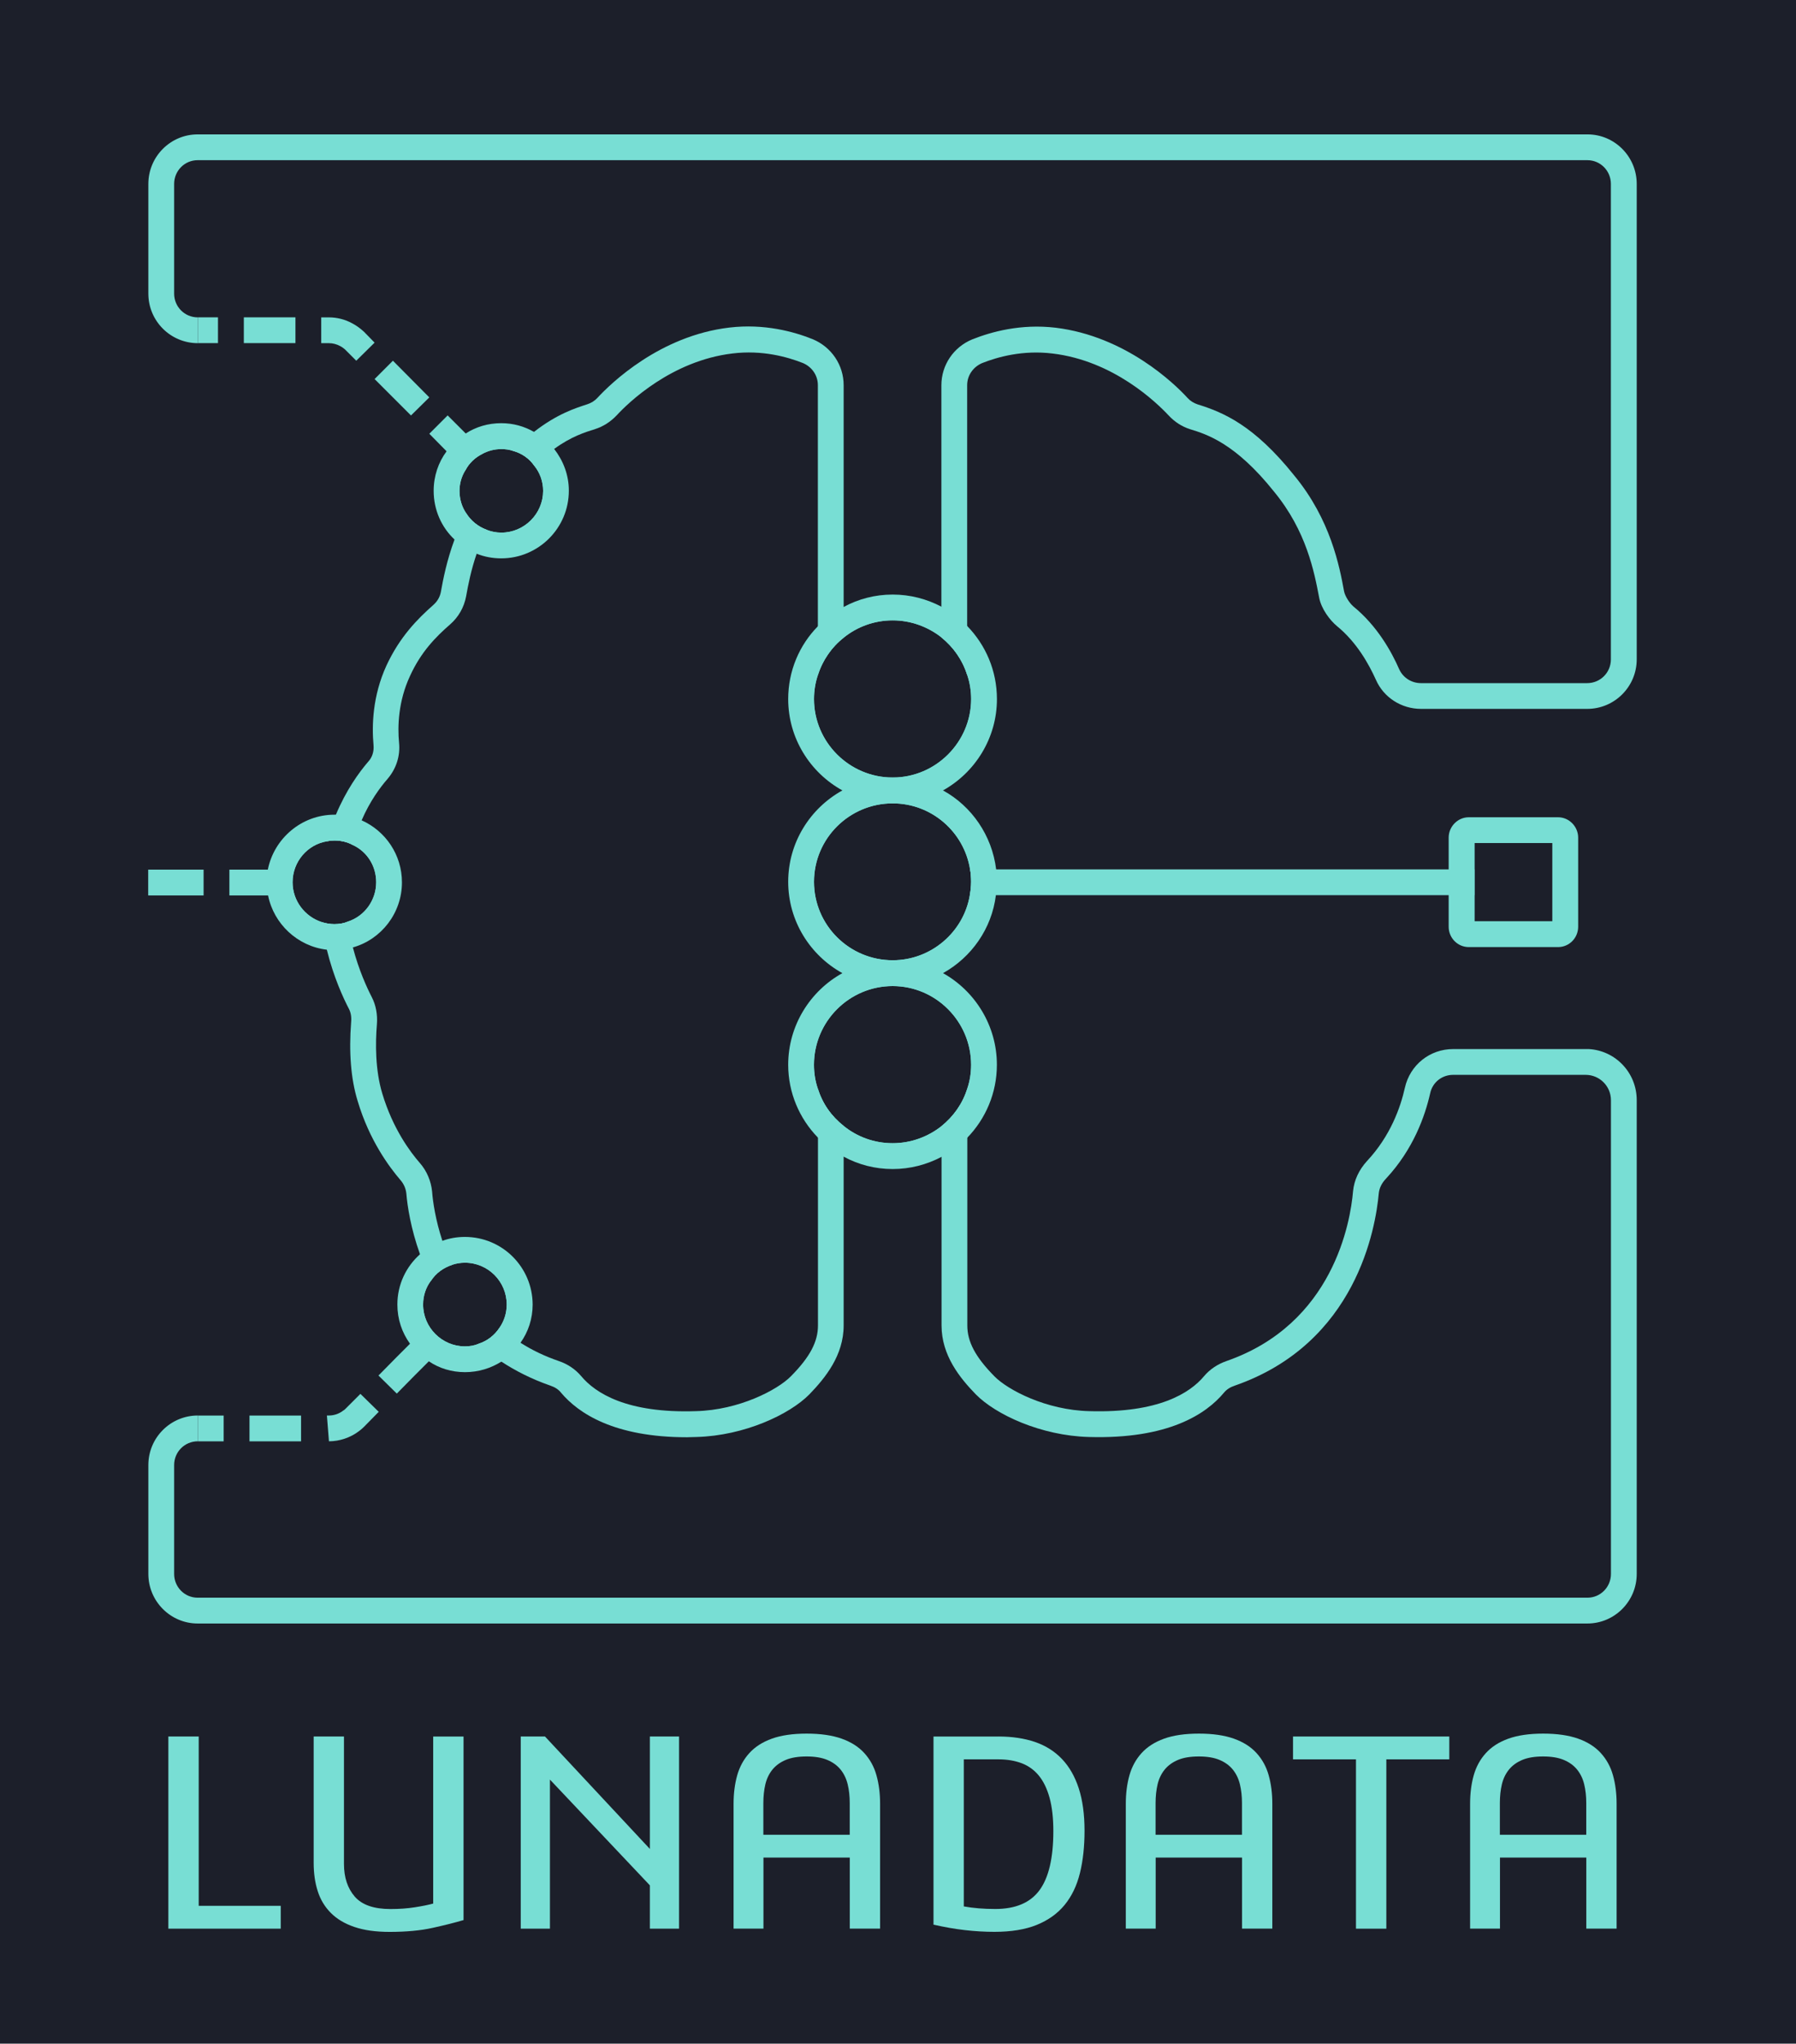 <?xml version="1.0" encoding="utf-8"?>
<!-- Generator: Adobe Illustrator 23.0.1, SVG Export Plug-In . SVG Version: 6.00 Build 0)  -->
<svg version="1.1" id="Camada_1" xmlns="http://www.w3.org/2000/svg" xmlns:xlink="http://www.w3.org/1999/xlink" x="0px" y="0px"
	 viewBox="0 0 342 389" style="enable-background:new 0 0 342 389;" xml:space="preserve">
<style type="text/css">
	.st0{fill:#1C1F2A;}
	.st1{fill:#78DED4;}
	.st2{fill:#78DED4;stroke:#1D1D1B;stroke-miterlimit:10;}
</style>
<rect class="st0" width="342" height="389"/>
<g>
	<path class="st1" d="M68.63,265.31l-2.8,2.8c-0.15,0.15-0.29,0.29-0.49,0.39c-0.74,0.59-1.72,0.93-2.7,0.93h-0.39l0.39,4.91
		c2.01,0,4.08-0.69,5.7-1.92c0.34-0.25,0.69-0.54,0.98-0.84l2.8-2.85L68.63,265.31z M52.42,269.44v4.91h4.91v-4.91H52.42z
		 M47.51,269.44v4.91h4.91v-4.91H47.51z M37.68,269.44v4.91h4.91v-4.91H37.68z M79,254.84l-3.49,3.49l-3.44,3.49l3.49,3.44
		l3.44-3.49l2.65-2.65l0.84-0.84L79,254.84z"/>
	<path class="st1" d="M90.45,84.33l-1.77-1.82l-3.44-3.44l-3.49,3.49l3.29,3.34l1.77,1.72l1.82,1.87c0.69-1.33,1.82-2.41,3.19-3.09
		l0.34-0.34L90.45,84.33z M74.82,68.66l-3.49,3.49l6.93,6.93l3.49-3.44L74.82,68.66z M69.32,63.16c-0.69-0.64-1.42-1.18-2.26-1.62
		c-1.33-0.74-2.9-1.13-4.42-1.13h-1.47v4.91h1.47c0.74,0,1.47,0.2,2.11,0.54c0.39,0.2,0.79,0.49,1.08,0.79l2.01,2.01l3.49-3.44
		L69.32,63.16z M46.43,60.4v4.91h9.83V60.4H46.43z M37.68,60.4v4.91h3.83V60.4H37.68z"/>
	<path class="st1" d="M28.22,165.53v4.91h10.55v-4.91H28.22z M43.68,165.53v4.91h9.83v-4.91H43.68z"/>
	<path class="st2" d="M102.14,221.09"/>
	<path class="st2" d="M107.16,114.37"/>
	<path class="st2" d="M74.11,145.86"/>
	<g>
		<path class="st1" d="M160.65,73.32v48.05c-2.31,1.82-4.03,4.32-4.91,7.12V73.32c0-1.87-1.13-3.49-2.85-4.22
			c-3-1.18-7.76-2.51-13.41-1.82c-11.59,1.38-19.85,9.38-22.06,11.79c-1.18,1.23-2.55,2.11-4.08,2.6c-1.87,0.59-4.52,1.38-7.81,3.78
			c-0.59,0.39-1.23,0.93-1.92,1.47c-0.59,0.54-1.23,1.08-1.87,1.72c-0.93-1.38-2.41-2.41-4.08-2.85c0.69-0.69,1.33-1.33,1.97-1.87
			c0.74-0.69,1.42-1.23,2.06-1.72c4.42-3.44,7.91-4.52,10.17-5.26c0.74-0.25,1.38-0.64,1.92-1.23c2.55-2.75,11.84-11.79,25.1-13.36
			c6.68-0.79,12.33,0.79,15.87,2.21C158.34,66.05,160.65,69.49,160.65,73.32z"/>
		<path class="st1" d="M63.67,159.98c-0.44,0-0.93,0.05-1.38,0.15c0.25-0.88,0.49-1.72,0.79-2.55c0.25-0.88,0.59-1.72,0.88-2.51
			c1.96-4.67,4.37-8.01,6.14-10.07c0.79-0.84,1.13-1.97,1.03-3.14c-0.34-3.73-0.2-9.38,2.46-15.18c2.55-5.5,5.94-8.89,8.89-11.5
			c0.79-0.69,1.28-1.52,1.47-2.51c0.44-2.46,1.13-5.99,2.6-9.97c0.29-0.79,0.59-1.62,1.03-2.46v-0.05c0.34-0.84,0.74-1.67,1.18-2.51
			c0.88,1.42,2.26,2.55,3.88,3.14c-0.39,0.74-0.69,1.47-1.03,2.21c-0.29,0.84-0.59,1.62-0.84,2.36c-1.08,3.14-1.62,5.94-2.01,8.11
			c-0.39,2.11-1.47,3.98-3.05,5.35c-2.7,2.36-5.55,5.21-7.66,9.87c-2.21,4.77-2.36,9.53-2.06,12.67c0.25,2.51-0.54,4.91-2.16,6.83
			c-1.42,1.62-3.39,4.27-4.96,7.91c-0.34,0.74-0.64,1.47-0.93,2.31c-0.29,0.74-0.54,1.57-0.74,2.41
			C66.18,160.28,64.95,159.98,63.67,159.98z"/>
		<path class="st1" d="M86.12,240.75c-1.67,0.54-3.1,1.57-4.03,3c-0.49-0.88-0.88-1.72-1.18-2.55c-0.39-0.84-0.69-1.67-0.93-2.46
			c-1.77-4.91-2.41-9.24-2.6-11.54c-0.1-0.98-0.49-1.87-1.18-2.65c-2.01-2.36-5.85-7.42-8.11-15.03c-1.28-4.18-1.67-9.24-1.23-14.93
			c0.1-0.98-0.05-1.82-0.39-2.51c-1.08-2.06-2.95-6.09-4.23-11.3c-0.2-0.84-0.39-1.72-0.54-2.6c-0.15-0.84-0.29-1.77-0.44-2.65
			c0.74,0.25,1.57,0.39,2.41,0.39c0.93,0,1.82-0.15,2.6-0.49c0.1,0.84,0.25,1.72,0.39,2.51c0.15,0.84,0.34,1.67,0.54,2.41
			c1.13,4.32,2.7,7.71,3.59,9.43c0.79,1.52,1.13,3.34,0.98,5.21c-0.29,3.49-0.34,8.65,1.03,13.17c2.01,6.68,5.31,11.1,7.12,13.17
			c1.38,1.57,2.16,3.49,2.36,5.45c0.15,1.96,0.64,5.4,1.97,9.43c0.25,0.74,0.54,1.52,0.84,2.31
			C85.39,239.22,85.73,239.96,86.12,240.75z"/>
		<path class="st1" d="M160.65,214.32v37.97c0,5.7-3.49,9.97-6.53,13.12c-3.78,3.83-12.38,7.86-21.47,8.11
			c-0.64,0-1.23,0.05-1.82,0.05c-13.9,0-20.68-4.57-23.97-8.45c-0.49-0.64-1.18-1.08-2.06-1.38c-3.54-1.23-6.63-2.8-9.33-4.57
			c-0.79-0.54-1.52-1.03-2.21-1.57c-0.74-0.59-1.47-1.18-2.11-1.82c1.67-0.54,3.05-1.62,3.98-3.05c0.59,0.49,1.28,1.03,1.97,1.52
			c0.64,0.44,1.33,0.93,2.01,1.33c2.16,1.38,4.57,2.55,7.32,3.49c1.72,0.59,3.14,1.57,4.23,2.85c2.7,3.24,8.7,7.12,21.86,6.68
			c8.2-0.2,15.52-4.03,18.08-6.63c3.64-3.68,5.16-6.58,5.16-9.68v-45.05C156.62,210.09,158.34,212.5,160.65,214.32z"/>
	</g>
	<path class="st1" d="M311.67,35.01v90.49c0,5.21-4.23,9.43-9.43,9.43H270.6c-3.73,0-7.12-2.16-8.6-5.55
		c-1.33-2.95-3.64-7.12-7.37-10.17c-1.38-1.13-3.05-3.34-3.44-5.5c-0.93-4.86-2.41-12.63-8.55-20.09
		c-7.37-9.24-12.82-10.95-16.07-11.94c-1.52-0.49-2.9-1.38-4.03-2.6c-2.26-2.41-10.46-10.41-22.11-11.79
		c-5.65-0.69-10.42,0.64-13.41,1.82c-1.72,0.74-2.85,2.36-2.85,4.22v55.17c-0.88-2.85-2.6-5.31-4.91-7.17v-48
		c0-3.83,2.31-7.27,5.9-8.74c3.59-1.42,9.19-3,15.87-2.21c13.26,1.62,22.6,10.61,25.1,13.36c0.54,0.59,1.18,0.98,1.92,1.23
		c4.91,1.52,10.76,3.98,18.42,13.56c6.93,8.4,8.6,17.29,9.48,22.06c0.2,0.93,1.03,2.21,1.77,2.85c4.47,3.64,7.22,8.5,8.74,11.99
		c0.74,1.57,2.31,2.6,4.13,2.6h31.64c2.51,0,4.52-2.01,4.52-4.52V35.01c0-2.51-2.01-4.52-4.47-4.52H37.63
		c-2.46,0-4.47,2.01-4.47,4.52v20.88c0,2.51,2.01,4.52,4.52,4.52v4.91c-5.21,0-9.43-4.22-9.43-9.43V35.01
		c0-5.21,4.22-9.43,9.38-9.43h264.66C307.45,25.57,311.67,29.8,311.67,35.01z"/>
	<path class="st1" d="M311.67,209.4v90.19c0,5.21-4.23,9.43-9.38,9.43H37.63c-5.16,0-9.38-4.23-9.38-9.43v-20.73
		c0-5.21,4.22-9.43,9.43-9.43v4.91c-2.51,0-4.52,2.01-4.52,4.52v20.73c0,2.51,2.01,4.52,4.47,4.52h264.66
		c2.46,0,4.47-2.01,4.47-4.52V209.4c0-2.65-2.16-4.81-4.81-4.81h-25.25c-2.11,0-3.93,1.42-4.37,3.54
		c-0.98,4.32-3.19,10.61-8.4,16.21c-0.84,0.88-1.28,1.82-1.38,2.8c-0.59,6.53-4.22,28.54-27.41,36.6c-0.88,0.29-1.57,0.74-2.06,1.33
		c-3.39,4.08-10.61,8.89-25.74,8.45c-9.14-0.25-17.74-4.27-21.52-8.11c-3.05-3.14-6.53-7.42-6.53-13.12v-37.93
		c2.26-1.82,4.03-4.27,4.91-7.12v45.05c0,3.09,1.52,5.99,5.16,9.68c2.55,2.6,9.87,6.44,18.08,6.63c13.17,0.39,19.16-3.44,21.86-6.68
		c1.08-1.28,2.55-2.26,4.23-2.85c20.39-7.07,23.63-26.53,24.12-32.32c0.2-2.11,1.13-4.08,2.65-5.75c4.47-4.77,6.39-10.22,7.22-13.95
		c0.98-4.37,4.77-7.37,9.19-7.37h25.84C307.64,199.97,311.67,204.2,311.67,209.4z"/>
	<g>
		<path class="st1" d="M103.61,86.93c-1.08-1.33-2.41-2.36-3.98-3C98.36,83.3,96.93,83,95.46,83c-1.82,0-3.54,0.49-5.01,1.33
			c-1.47,0.74-2.7,1.92-3.64,3.29c-1.08,1.62-1.77,3.64-1.77,5.8c0,2.65,0.98,4.91,2.55,6.78v0.05c1.08,1.23,2.46,2.21,4.03,2.8
			c1.18,0.54,2.51,0.79,3.83,0.79c5.75,0,10.42-4.67,10.42-10.41C105.87,90.96,105.04,88.7,103.61,86.93z M95.46,101.38
			c-0.98,0-1.96-0.2-2.8-0.54c-1.62-0.59-3-1.72-3.88-3.14c-0.84-1.23-1.28-2.7-1.28-4.27c0-1.42,0.39-2.75,1.13-3.93
			c0.69-1.33,1.82-2.41,3.19-3.09c1.08-0.59,2.31-0.93,3.64-0.93c0.79,0,1.52,0.1,2.21,0.34c1.67,0.44,3.14,1.47,4.08,2.85
			c1.08,1.33,1.67,3,1.67,4.77C103.42,97.79,99.83,101.38,95.46,101.38z"/>
		<path class="st1" d="M105.53,85.46c-1.03-1.33-2.36-2.46-3.83-3.24c-1.87-1.08-3.98-1.67-6.24-1.67c-2.51,0-4.81,0.69-6.78,1.96
			c-1.42,0.88-2.65,2.01-3.64,3.39c-1.57,2.11-2.46,4.72-2.46,7.52c0,3.68,1.52,6.98,3.98,9.28c1.18,1.18,2.65,2.11,4.22,2.7
			c1.47,0.59,3.05,0.88,4.67,0.88c7.07,0,12.87-5.75,12.87-12.87C108.33,90.42,107.25,87.67,105.53,85.46z M95.46,101.38
			c-0.98,0-1.96-0.2-2.8-0.54c-1.62-0.59-3-1.72-3.88-3.14c-0.84-1.23-1.28-2.7-1.28-4.27c0-1.42,0.39-2.75,1.13-3.93
			c0.69-1.33,1.82-2.41,3.19-3.09c1.08-0.59,2.31-0.93,3.64-0.93c0.79,0,1.52,0.1,2.21,0.34c1.67,0.44,3.14,1.47,4.08,2.85
			c1.08,1.33,1.67,3,1.67,4.77C103.42,97.79,99.83,101.38,95.46,101.38z"/>
	</g>
	<g>
		<path class="st1" d="M88.53,237.9c-1.23,0-2.36,0.2-3.44,0.59c-1.62,0.54-3,1.47-4.18,2.7c-1.72,1.87-2.8,4.37-2.8,7.12
			c0,5.75,4.67,10.41,10.42,10.41c1.72,0,3.29-0.39,4.72-1.13c1.52-0.79,2.85-1.96,3.83-3.34c1.18-1.72,1.87-3.78,1.87-5.94
			C98.95,242.56,94.28,237.9,88.53,237.9z M91.13,255.78c-0.79,0.34-1.67,0.49-2.6,0.49c-4.37,0-7.96-3.59-7.96-7.96
			c0-1.72,0.54-3.29,1.52-4.57c0.93-1.42,2.36-2.46,4.03-3c0.74-0.25,1.57-0.39,2.41-0.39c4.42,0,7.96,3.59,7.96,7.96
			c0,1.62-0.49,3.14-1.38,4.42C94.18,254.16,92.81,255.24,91.13,255.78z"/>
		<path class="st1" d="M88.53,235.44c-1.52,0-2.95,0.25-4.27,0.74c-1.57,0.54-3.05,1.42-4.27,2.55c-2.65,2.36-4.32,5.75-4.32,9.58
			c0,2.8,0.88,5.35,2.41,7.47c0.98,1.33,2.16,2.51,3.59,3.34c1.97,1.33,4.32,2.06,6.88,2.06c2.55,0,4.91-0.74,6.93-2.01
			c1.47-0.93,2.7-2.16,3.64-3.59c1.47-2.06,2.31-4.57,2.31-7.27C101.4,241.19,95.65,235.44,88.53,235.44z M95.11,252.73
			c-0.93,1.42-2.31,2.51-3.98,3.05c-0.79,0.34-1.67,0.49-2.6,0.49c-4.37,0-7.96-3.59-7.96-7.96c0-1.72,0.54-3.29,1.52-4.57
			c0.93-1.42,2.36-2.46,4.03-3c0.74-0.25,1.57-0.39,2.41-0.39c4.42,0,7.96,3.59,7.96,7.96C96.49,249.93,96,251.45,95.11,252.73z"/>
	</g>
	<g>
		<path class="st1" d="M67.95,158.46c-1.33-0.59-2.75-0.93-4.27-0.93c-0.2,0-0.39,0-0.59,0.05c-4.72,0.25-8.6,3.64-9.58,8.11
			c-0.15,0.74-0.25,1.47-0.25,2.26c0,0.79,0.1,1.52,0.25,2.26c0.88,4.03,4.13,7.17,8.2,7.96c0.64,0.15,1.28,0.2,1.97,0.2
			c1.03,0,2.06-0.15,3-0.44c4.27-1.28,7.42-5.26,7.42-9.97C74.09,163.72,71.58,160.08,67.95,158.46z M66.28,175.41
			c-0.79,0.34-1.67,0.49-2.6,0.49c-0.84,0-1.67-0.15-2.41-0.39c-3.19-1.03-5.55-4.03-5.55-7.57c0-3.93,2.85-7.22,6.58-7.81
			c0.44-0.1,0.93-0.15,1.38-0.15c1.28,0,2.51,0.29,3.54,0.88c2.65,1.23,4.42,3.93,4.42,7.07C71.63,171.38,69.42,174.38,66.28,175.41
			z"/>
		<path class="st1" d="M68.88,156.15c-1.47-0.64-3.14-1.03-4.91-1.08h-0.29c-6.24,0-11.5,4.52-12.68,10.46
			c-0.1,0.79-0.2,1.57-0.2,2.41s0.1,1.67,0.25,2.51c1.08,5.4,5.6,9.68,11.2,10.32c0.49,0,0.93,0.05,1.42,0.05
			c1.23,0,2.41-0.2,3.54-0.49c5.4-1.52,9.33-6.53,9.33-12.38C76.54,162.68,73.4,158.17,68.88,156.15z M63.67,175.9
			c-0.84,0-1.67-0.15-2.41-0.39c-3.19-1.03-5.55-4.03-5.55-7.57c0-3.93,2.85-7.22,6.58-7.81c0.44-0.1,0.93-0.15,1.38-0.15
			c1.28,0,2.51,0.29,3.54,0.88c2.65,1.23,4.42,3.93,4.42,7.07c0,3.44-2.21,6.44-5.36,7.47C65.49,175.75,64.61,175.9,63.67,175.9z"/>
	</g>
	<path class="st1" d="M280.77,165.48v4.91h-96.1c0.15-0.84,0.25-1.67,0.25-2.55c0-0.79-0.05-1.62-0.2-2.36H280.77z"/>
	<g>
		<g>
			<path class="st1" d="M184.18,123.04c-1.28-1.87-2.95-3.49-4.91-4.67c-2.7-1.77-5.9-2.75-9.29-2.75c-3.44,0-6.63,0.98-9.33,2.75
				c-1.97,1.18-3.64,2.8-4.91,4.67c-2.01,2.85-3.19,6.29-3.19,10.02c0,7.27,4.47,13.51,10.86,16.06c2.01,0.88,4.27,1.33,6.58,1.33
				c2.31,0,4.57-0.49,6.58-1.33c6.34-2.6,10.81-8.84,10.81-16.06C187.38,129.33,186.2,125.89,184.18,123.04z M169.99,148
				c-8.25,0-14.98-6.73-14.98-14.93c0-1.57,0.25-3.14,0.74-4.57c0.88-2.8,2.6-5.31,4.91-7.12c2.55-2.06,5.8-3.29,9.33-3.29
				c3.49,0,6.73,1.23,9.29,3.24c2.31,1.87,4.03,4.32,4.91,7.17c0.49,1.42,0.74,3,0.74,4.57C184.92,141.27,178.19,148,169.99,148z"/>
			<path class="st1" d="M184.18,119.16c-1.47-1.47-3.1-2.7-4.91-3.68c-2.8-1.47-5.94-2.31-9.29-2.31c-3.34,0-6.53,0.84-9.33,2.36
				c-1.82,0.93-3.49,2.21-4.91,3.68c-3.49,3.54-5.65,8.45-5.65,13.85c0,7.47,4.18,14,10.32,17.39c0.93,0.49,1.92,0.93,2.95,1.33
				c0,0,0-0.05,0.05,0c2.06,0.74,4.27,1.13,6.58,1.13c2.31,0,4.52-0.39,6.58-1.13c1.03-0.39,2.06-0.84,3-1.33
				c6.09-3.39,10.27-9.92,10.27-17.39C189.83,127.61,187.67,122.75,184.18,119.16z M155.74,128.49c0.88-2.8,2.6-5.31,4.91-7.12
				c2.55-2.06,5.8-3.29,9.33-3.29c3.49,0,6.73,1.23,9.29,3.24c2.31,1.87,4.03,4.32,4.91,7.17c0.49,1.42,0.74,3,0.74,4.57
				c0,8.2-6.73,14.93-14.94,14.93c-8.25,0-14.98-6.73-14.98-14.93C155,131.49,155.25,129.92,155.74,128.49z"/>
		</g>
		<g>
			<path class="st1" d="M187.18,165.48c-0.84-6.24-4.96-11.4-10.61-13.71c-2.01-0.84-4.27-1.33-6.58-1.33
				c-2.31,0-4.57,0.44-6.58,1.33h-0.05c-6.34,2.55-10.81,8.79-10.81,16.06c0,7.27,4.42,13.51,10.76,16.11
				c2.06,0.84,4.32,1.33,6.68,1.33c2.36,0,4.62-0.49,6.63-1.33c5.55-2.31,9.68-7.42,10.56-13.56c0.15-0.84,0.2-1.67,0.2-2.55
				C187.38,167.06,187.33,166.22,187.18,165.48z M169.99,182.78c-8.25,0-14.98-6.68-14.98-14.93c0-8.25,6.73-14.93,14.98-14.93
				c7.42,0,13.61,5.45,14.74,12.58c0.15,0.74,0.2,1.57,0.2,2.36c0,0.88-0.1,1.72-0.25,2.55
				C183.5,177.42,177.31,182.78,169.99,182.78z"/>
			<path class="st1" d="M189.69,165.48c-0.79-6.48-4.67-12.04-10.12-15.03c-0.93-0.54-1.96-0.98-3-1.33
				c-2.06-0.74-4.27-1.13-6.58-1.13c-2.31,0-4.52,0.39-6.58,1.13c-1.03,0.34-2.06,0.79-3,1.33c-6.14,3.39-10.32,9.92-10.32,17.39
				c0,7.47,4.18,14,10.32,17.39c0.93,0.54,1.92,0.98,2.95,1.33c0,0,0,0,0.05,0c2.06,0.74,4.27,1.13,6.58,1.13
				c2.31,0,4.52-0.39,6.58-1.13c1.03-0.34,2.06-0.79,3-1.33c5.4-3,9.29-8.45,10.07-14.84c0.15-0.84,0.2-1.67,0.2-2.55
				C189.83,167.06,189.78,166.22,189.69,165.48z M184.92,167.84c0,0.88-0.1,1.72-0.25,2.55c-1.18,7.02-7.37,12.38-14.69,12.38
				c-8.25,0-14.98-6.68-14.98-14.93c0-8.25,6.73-14.93,14.98-14.93c7.42,0,13.61,5.45,14.74,12.58
				C184.87,166.22,184.92,167.06,184.92,167.84z"/>
		</g>
		<g>
			<path class="st1" d="M176.57,186.56c-2.01-0.84-4.27-1.28-6.58-1.28c-2.31,0-4.57,0.44-6.58,1.28c-0.05,0-0.05,0-0.05,0
				c-6.34,2.6-10.81,8.84-10.81,16.11c0,3.73,1.18,7.17,3.19,10.02c1.28,1.87,2.95,3.44,4.91,4.67c2.7,1.72,5.9,2.7,9.33,2.7
				c3.39,0,6.58-0.98,9.29-2.7c1.97-1.23,3.64-2.8,4.91-4.67c2.01-2.85,3.19-6.29,3.19-10.02
				C187.38,195.4,182.91,189.16,176.57,186.56z M179.27,214.36c-2.55,2.01-5.8,3.24-9.29,3.24c-3.54,0-6.78-1.23-9.33-3.29
				c-2.31-1.82-4.03-4.22-4.91-7.07c-0.49-1.42-0.74-2.95-0.74-4.57c0-8.25,6.73-14.98,14.98-14.98c8.2,0,14.94,6.73,14.94,14.98
				c0,1.62-0.25,3.14-0.74,4.57C183.3,210.09,181.53,212.55,179.27,214.36z"/>
			<path class="st1" d="M169.99,187.69c-2.31,0-4.52-0.39-6.58-1.13c-0.05,0-0.05,0-0.05,0c-6.34,2.6-10.81,8.84-10.81,16.11
				c0,3.73,1.18,7.17,3.19,10.02v-5.45c-0.49-1.42-0.74-2.95-0.74-4.57C155,194.42,161.73,187.69,169.99,187.69z M179.57,185.23
				c-0.93-0.49-1.92-0.93-2.95-1.28c-2.06-0.79-4.32-1.18-6.63-1.18c-2.36,0-4.62,0.39-6.68,1.18c-1.03,0.34-1.96,0.79-2.9,1.28
				c-6.14,3.39-10.32,9.97-10.32,17.44c0,5.35,2.16,10.27,5.65,13.85c1.42,1.47,3.1,2.7,4.91,3.64c2.8,1.52,5.99,2.36,9.33,2.36
				c3.34,0,6.49-0.84,9.29-2.31c1.82-0.93,3.44-2.21,4.91-3.64c3.49-3.59,5.65-8.5,5.65-13.9
				C189.83,195.21,185.66,188.62,179.57,185.23z M179.27,214.36c-2.55,2.01-5.8,3.24-9.29,3.24c-3.54,0-6.78-1.23-9.33-3.29
				c-2.31-1.82-4.03-4.22-4.91-7.07c-0.49-1.42-0.74-2.95-0.74-4.57c0-8.25,6.73-14.98,14.98-14.98c8.2,0,14.94,6.73,14.94,14.98
				c0,1.62-0.25,3.14-0.74,4.57C183.3,210.09,181.53,212.55,179.27,214.36z"/>
		</g>
	</g>
	<g>
		<path class="st1" d="M296.69,158.02h-17c-0.79,0-1.38,0.64-1.38,1.42v16.95c0,0.79,0.59,1.42,1.38,1.42h17
			c0.74,0,1.38-0.64,1.38-1.42v-16.95C298.06,158.66,297.43,158.02,296.69,158.02z M295.61,175.36h-14.84v-14.89h14.84V175.36z"/>
		<path class="st1" d="M296.69,155.56h-17c-2.11,0-3.83,1.77-3.83,3.88v16.95c0,2.16,1.72,3.88,3.83,3.88h17
			c2.11,0,3.83-1.72,3.83-3.88v-16.95C300.52,157.33,298.8,155.56,296.69,155.56z M295.61,175.36h-14.84v-14.89h14.84V175.36z"/>
	</g>
</g>
<g>
	<path class="st1" d="M37.84,330.53v32.23h15.62v4.35h-21.4v-36.58H37.84z"/>
	<path class="st1" d="M65.5,330.53v24.26c0,2.57,0.69,4.64,2.06,6.22c1.38,1.58,3.64,2.36,6.79,2.36c1.69,0,3.23-0.11,4.62-0.33
		c1.4-0.22,2.57-0.45,3.52-0.71v-31.79h5.78v34.93c-1.61,0.48-3.56,0.97-5.86,1.48c-2.29,0.51-5.03,0.77-8.22,0.77
		c-2.64,0-4.87-0.31-6.71-0.94c-1.83-0.62-3.33-1.51-4.48-2.67c-1.15-1.15-1.99-2.54-2.5-4.15c-0.52-1.62-0.77-3.41-0.77-5.39
		v-24.04H65.5z"/>
	<path class="st1" d="M103.78,330.53l19.97,21.4v-21.4h5.56v36.58h-5.56v-8.25l-19.03-20.13v28.38h-5.56v-36.58H103.78z"/>
	<path class="st1" d="M145.36,367.1h-5.67v-23.76c0-1.98,0.23-3.78,0.69-5.42c0.46-1.63,1.23-3.04,2.31-4.23
		c1.08-1.19,2.51-2.11,4.29-2.75c1.78-0.64,3.99-0.96,6.63-0.96c2.64,0,4.86,0.32,6.66,0.96c1.8,0.64,3.24,1.56,4.32,2.75
		c1.08,1.19,1.86,2.6,2.31,4.23c0.46,1.64,0.69,3.44,0.69,5.42v23.76h-5.77v-13.53h-16.44V367.1z M161.81,349.23v-6.05
		c0-1.28-0.13-2.47-0.39-3.54c-0.26-1.08-0.71-2.02-1.35-2.81c-0.64-0.79-1.48-1.4-2.53-1.84c-1.04-0.44-2.36-0.66-3.94-0.66
		c-1.61,0-2.94,0.22-3.98,0.66c-1.04,0.44-1.89,1.05-2.53,1.84c-0.64,0.79-1.09,1.72-1.35,2.81c-0.25,1.08-0.38,2.26-0.38,3.54v6.05
		H161.81z"/>
	<path class="st1" d="M190.13,330.53c2.6,0,4.92,0.35,6.96,1.04c2.03,0.7,3.74,1.78,5.14,3.25c1.39,1.46,2.46,3.33,3.19,5.58
		c0.73,2.26,1.1,4.94,1.1,8.06c0,3-0.29,5.7-0.88,8.08c-0.59,2.39-1.56,4.4-2.91,6.05c-1.36,1.65-3.12,2.91-5.31,3.8
		c-2.18,0.88-4.87,1.32-8.06,1.32c-1.83,0-3.71-0.11-5.63-0.33c-1.93-0.22-3.92-0.57-5.97-1.04v-35.8H190.13z M183.53,362.87
		c1.8,0.33,3.79,0.49,6,0.49c3.85,0,6.66-1.19,8.41-3.57c1.76-2.38,2.64-6.14,2.64-11.27c0-2.46-0.24-4.56-0.71-6.3
		c-0.48-1.74-1.16-3.15-2.04-4.23c-0.88-1.08-1.97-1.87-3.27-2.37c-1.3-0.49-2.78-0.74-4.43-0.74h-6.6V362.87z"/>
	<path class="st1" d="M220.05,367.1h-5.67v-23.76c0-1.98,0.23-3.78,0.69-5.42c0.46-1.63,1.23-3.04,2.31-4.23
		c1.08-1.19,2.51-2.11,4.29-2.75c1.78-0.64,3.99-0.96,6.63-0.96c2.64,0,4.86,0.32,6.66,0.96c1.8,0.64,3.24,1.56,4.32,2.75
		c1.08,1.19,1.86,2.6,2.31,4.23c0.46,1.64,0.69,3.44,0.69,5.42v23.76h-5.77v-13.53h-16.44V367.1z M236.5,349.23v-6.05
		c0-1.28-0.13-2.47-0.39-3.54c-0.26-1.08-0.71-2.02-1.35-2.81c-0.64-0.79-1.48-1.4-2.53-1.84c-1.04-0.44-2.36-0.66-3.94-0.66
		c-1.61,0-2.94,0.22-3.98,0.66c-1.04,0.44-1.89,1.05-2.53,1.84c-0.64,0.79-1.09,1.72-1.35,2.81c-0.25,1.08-0.38,2.26-0.38,3.54v6.05
		H236.5z"/>
	<path class="st1" d="M275.98,330.53v4.35h-11.99v32.23h-5.78v-32.23h-11.99v-4.35H275.98z"/>
	<path class="st1" d="M285.61,367.1h-5.67v-23.76c0-1.98,0.23-3.78,0.69-5.42c0.46-1.63,1.23-3.04,2.31-4.23
		c1.08-1.19,2.51-2.11,4.29-2.75c1.78-0.64,3.99-0.96,6.63-0.96c2.64,0,4.86,0.32,6.66,0.96c1.8,0.64,3.24,1.56,4.32,2.75
		c1.08,1.19,1.86,2.6,2.31,4.23c0.46,1.64,0.69,3.44,0.69,5.42v23.76h-5.77v-13.53h-16.44V367.1z M302.06,349.23v-6.05
		c0-1.28-0.13-2.47-0.39-3.54c-0.26-1.08-0.71-2.02-1.35-2.81c-0.64-0.79-1.48-1.4-2.53-1.84c-1.04-0.44-2.36-0.66-3.94-0.66
		c-1.61,0-2.94,0.22-3.98,0.66c-1.04,0.44-1.89,1.05-2.53,1.84c-0.64,0.79-1.09,1.72-1.35,2.81c-0.25,1.08-0.38,2.26-0.38,3.54v6.05
		H302.06z"/>
</g>
</svg>
